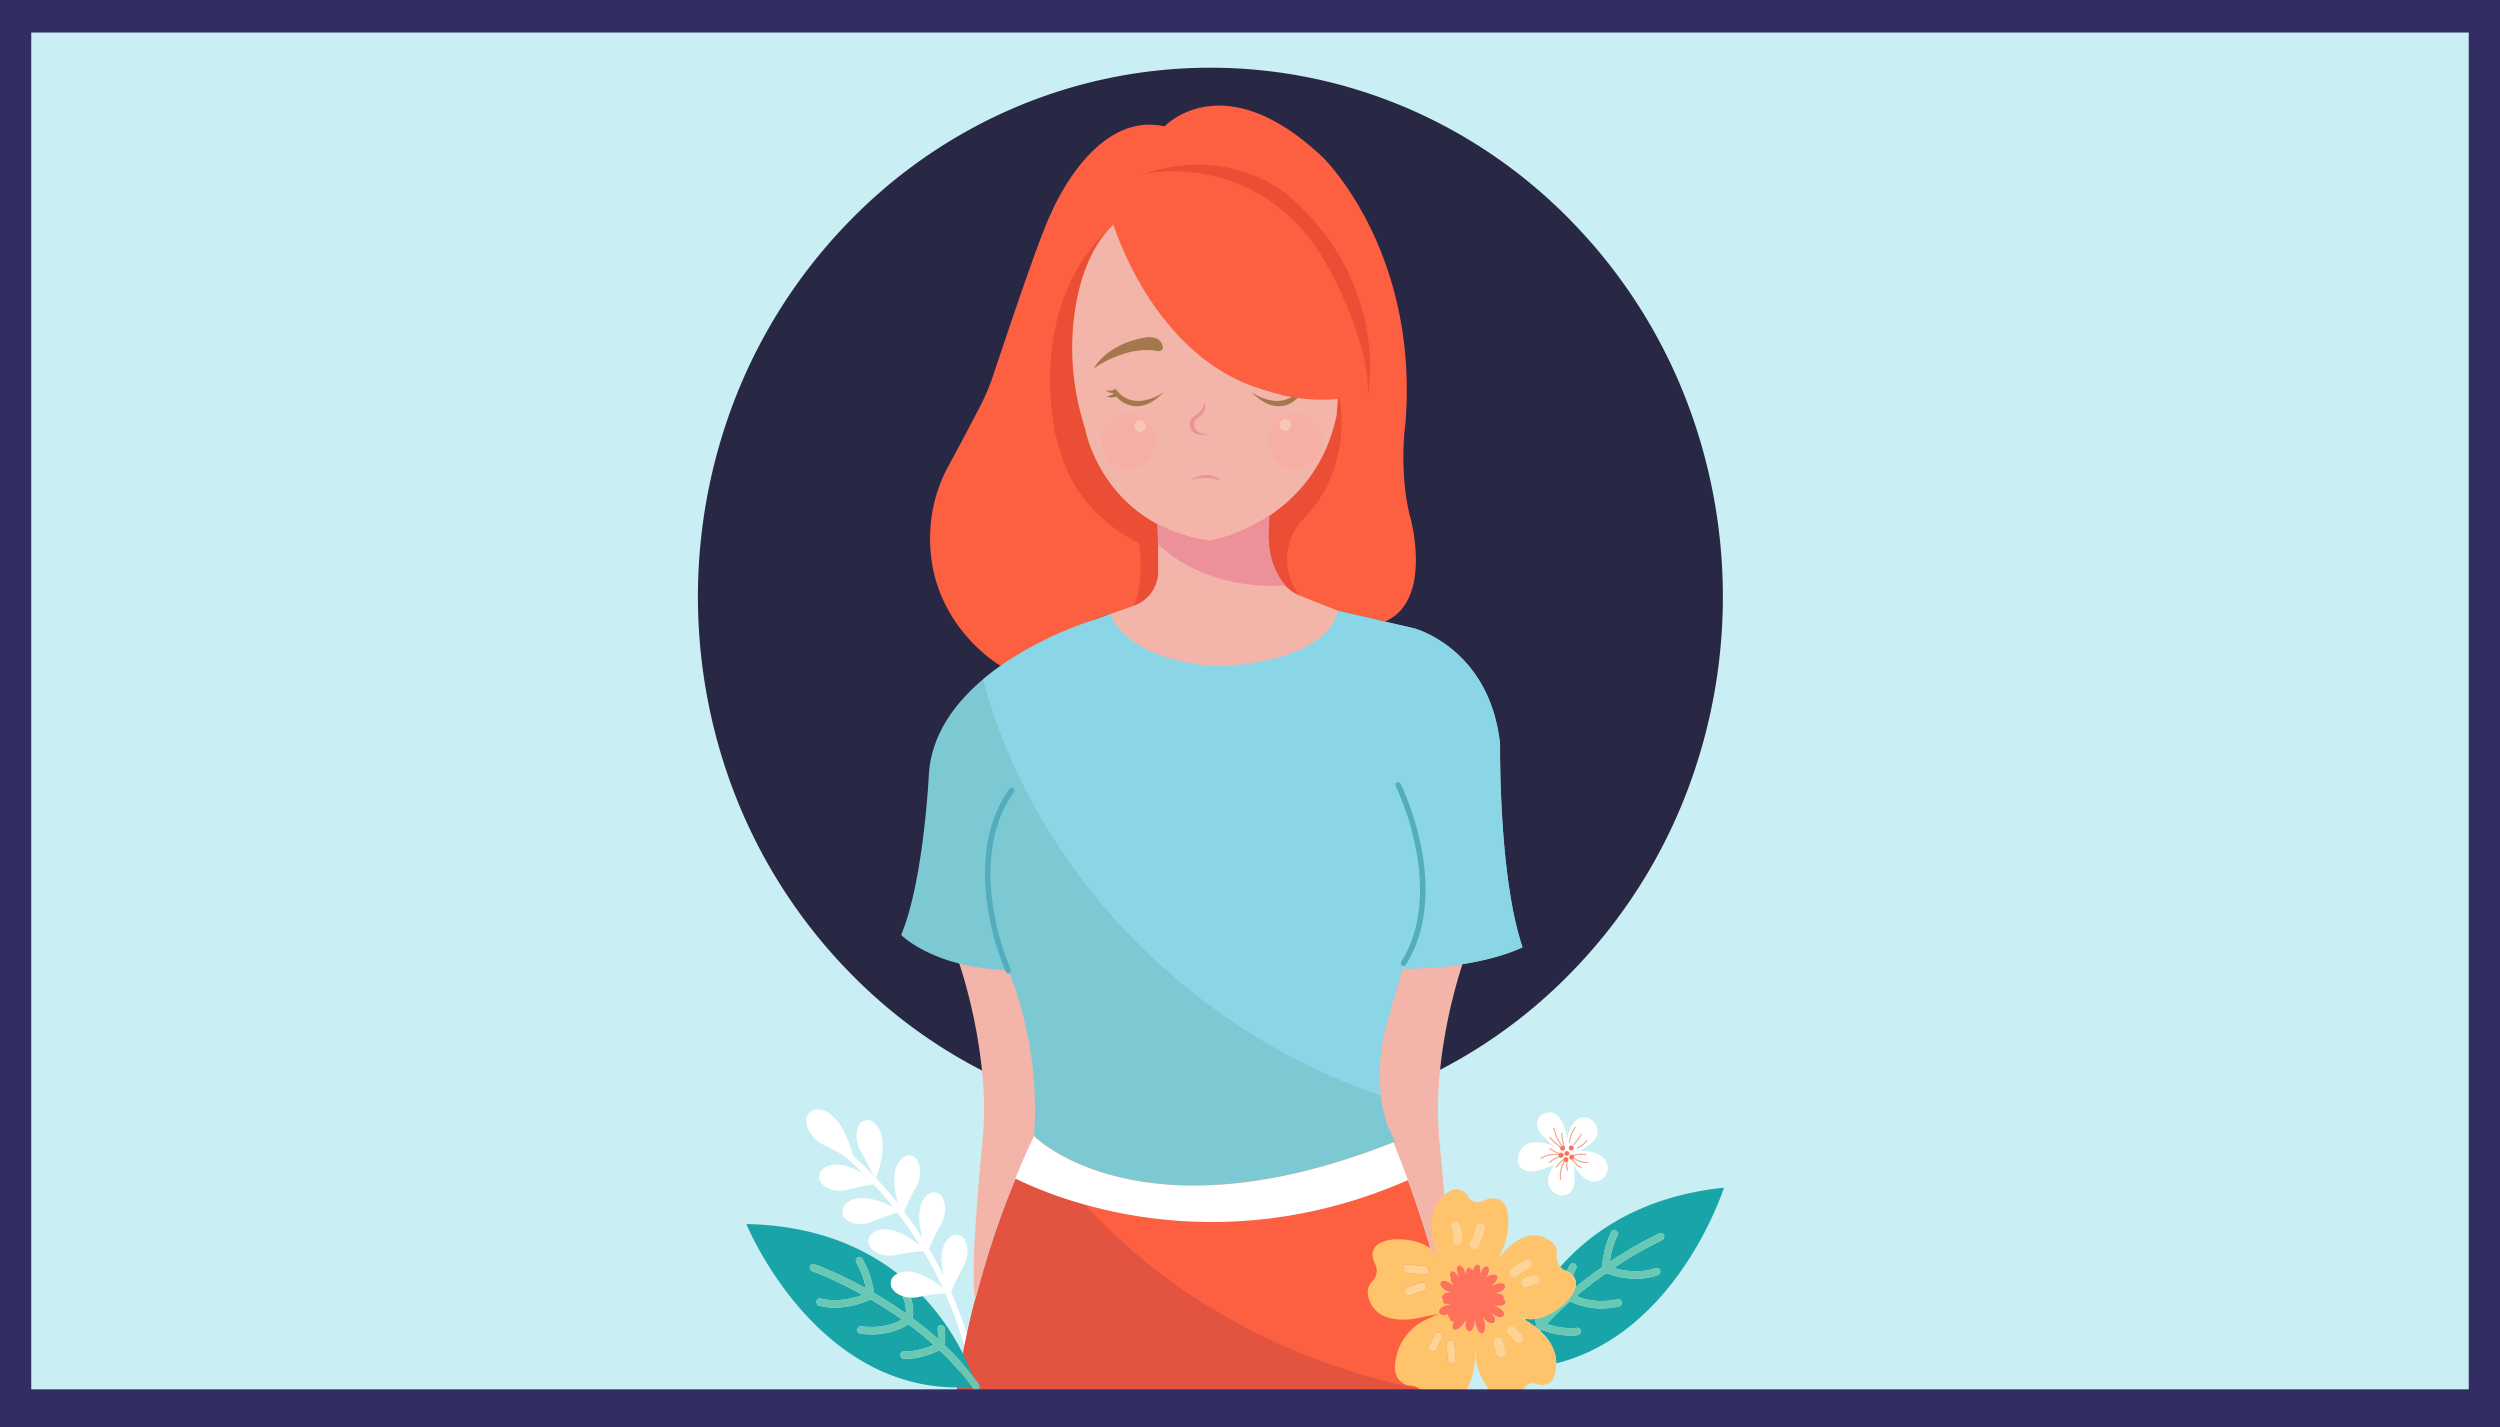 <svg xmlns="http://www.w3.org/2000/svg" xmlns:xlink="http://www.w3.org/1999/xlink" viewBox="0 0 1920 1096"><defs><style>.cls-1{mask:url(#mask);}.cls-2,.cls-4{mix-blend-mode:multiply;}.cls-2{fill:url(#linear-gradient);}.cls-3{mask:url(#mask-2);}.cls-4{fill:url(#linear-gradient-2);}.cls-5{fill:#c9eff4;}.cls-6{fill:#322d63;}.cls-7{fill:#282844;}.cls-8{fill:#fff;}.cls-9{fill:#fd6041;}.cls-10{fill:#e25340;}.cls-11{fill:#ea4e34;}.cls-12{fill:#f3b5aa;}.cls-13{fill:#7dc9d3;}.cls-14{fill:#8ad6e6;}.cls-15{fill:#54adbf;}.cls-16{fill:#ec919a;}.cls-17{fill:#a3784d;}.cls-18{fill:none;}.cls-19{fill:#19a4a7;}.cls-20{fill:#69c8b4;}.cls-21{fill:#fea289;}.cls-22{fill:#ff715a;}.cls-23{fill:#ffc36c;}.cls-24{fill:#ffd394;}.cls-25{opacity:0.43;}.cls-26{fill:#ff9378;opacity:0.35;}.cls-27{mask:url(#mask-3);}.cls-28{fill:url(#linear-gradient-3);}.cls-29{mask:url(#mask-4);}.cls-30{fill:url(#linear-gradient-4);}.cls-31{filter:url(#luminosity-noclip-4);}.cls-32{filter:url(#luminosity-noclip-3);}.cls-33{filter:url(#luminosity-noclip-2);}.cls-34{filter:url(#luminosity-noclip);}</style><filter id="luminosity-noclip" x="689.48" y="-8732" width="308.18" height="32766" filterUnits="userSpaceOnUse" color-interpolation-filters="sRGB"><feFlood flood-color="#fff" result="bg"/><feBlend in="SourceGraphic" in2="bg"/></filter><mask id="mask" x="689.48" y="-8732" width="308.18" height="32766" maskUnits="userSpaceOnUse"><g class="cls-34"/></mask><linearGradient id="linear-gradient" x1="1042.95" y1="382.46" x2="479.13" y2="395.91" gradientTransform="translate(-46.16 105.7) rotate(-7.25)" gradientUnits="userSpaceOnUse"><stop offset="0" stop-color="#fff"/><stop offset="0.13" stop-color="#fbfbfb"/><stop offset="0.26" stop-color="#efefef"/><stop offset="0.38" stop-color="#dcdcdc"/><stop offset="0.5" stop-color="silver"/><stop offset="0.63" stop-color="#9d9d9d"/><stop offset="0.75" stop-color="#717171"/><stop offset="0.87" stop-color="#3d3d3d"/><stop offset="0.99" stop-color="#030303"/><stop offset="1"/></linearGradient><filter id="luminosity-noclip-2" x="1003.78" y="-8732" width="111.33" height="32766" filterUnits="userSpaceOnUse" color-interpolation-filters="sRGB"><feFlood flood-color="#fff" result="bg"/><feBlend in="SourceGraphic" in2="bg"/></filter><mask id="mask-2" x="1003.78" y="-8732" width="111.33" height="32766" maskUnits="userSpaceOnUse"><g class="cls-33"/></mask><linearGradient id="linear-gradient-2" x1="1010.56" y1="485.02" x2="1236.91" y2="502.94" gradientTransform="matrix(1, 0, 0, 1, 0, 0)" xlink:href="#linear-gradient"/><filter id="luminosity-noclip-3" x="689.48" y="307.29" width="308.18" height="166.87" filterUnits="userSpaceOnUse" color-interpolation-filters="sRGB"><feFlood flood-color="#fff" result="bg"/><feBlend in="SourceGraphic" in2="bg"/></filter><mask id="mask-3" x="689.48" y="312.29" width="308.18" height="166.87" maskUnits="userSpaceOnUse"><g class="cls-32"><g transform="translate(0 5)"><g class="cls-1"><path class="cls-2" d="M689.48,390.82l134.85-7a7,7,0,0,0,6.49-5.79c1.6-8.68,7.19-26.44,26.83-44.4l24.66-25.19a3.81,3.81,0,0,1,6.35,1.41c1.75,4.92,2.71,12.93-3.6,22.15,0,0-11.14,14.78-9.94,27l52.2-11.64,29.95-6.22s15.84-4.76,23,2.16a4.06,4.06,0,0,1-1.31,6.65c-11.58,4.46-44.24,17.09-61.56,24.43l56.35-5.89s17-1.77,23.28,8.11a4,4,0,0,1-2.57,6.16l-43.7,7.86-30.3,2.67,32.09,3.4,20.88-.94s9.91-1.78,15.2,3.09a4,4,0,0,1-2.07,6.91L951,411.13l-30.85,3.22,24.39,4.26s14.6-.82,22.22,3.51a4,4,0,0,1-1,7.39L947,434a16.79,16.79,0,0,1-6.77.22l-28.63-4.88a19.33,19.33,0,0,0-7.54.2c-8.89,2-32.47,6.61-51.64,3.52a18.68,18.68,0,0,0-7.87.44l-147.54,40.7"/></g></g></g></mask><linearGradient id="linear-gradient-3" x1="1042.95" y1="382.46" x2="479.13" y2="395.91" gradientTransform="translate(-46.16 105.7) rotate(-7.25)" gradientUnits="userSpaceOnUse"><stop offset="0" stop-color="#282844"/><stop offset="0.99" stop-color="#282844"/><stop offset="1" stop-color="#282844"/></linearGradient><filter id="luminosity-noclip-4" x="1003.78" y="458.33" width="111.33" height="61.62" filterUnits="userSpaceOnUse" color-interpolation-filters="sRGB"><feFlood flood-color="#fff" result="bg"/><feBlend in="SourceGraphic" in2="bg"/></filter><mask id="mask-4" x="1003.78" y="463.33" width="111.33" height="61.62" maskUnits="userSpaceOnUse"><g class="cls-31"><g transform="translate(0 5)"><g class="cls-3"><path class="cls-4" d="M1114.32,491.36a9.26,9.26,0,0,0-6.32-6.68l-11.18-3.3-2.5-3.1a9,9,0,0,0-7.91-3.34l-6.39.66-2.73-3.07a8.91,8.91,0,0,0-8.41-2.89L1062.1,471l-2.55-2.63a8.93,8.93,0,0,0-7.34-2.7l-6.91.71-12.62-6.92a8.86,8.86,0,0,0-10,1l-17.27,14.34a4.58,4.58,0,0,0,.47,7.38c4.22,2.53,11.87,3.87,24.28-4.22l9-1.16-7.28,15a8.07,8.07,0,0,0,4.48,10.4s10.64,2.89,17.36-11.56c0,0-3.92,12.72,3.92,19.08,0,0,10.07,5.71,15.41-12.93-1.1,5.26-2.17,15.34,4.75,18.71,0,0,7.24,5.24,15.07-9.48a15.59,15.59,0,0,0-.25,11.14,4.29,4.29,0,0,0,7.22,1.36l13.8-15.16C1115.76,499.88,1115.24,495,1114.32,491.36Z"/></g></g></g></mask><linearGradient id="linear-gradient-4" x1="1010.56" y1="485.02" x2="1236.91" y2="502.94" gradientTransform="matrix(1, 0, 0, 1, 0, 0)" xlink:href="#linear-gradient-3"/></defs><title>სექსუალური ძალადობა</title><g id="Layer_1" data-name="Layer 1"><rect class="cls-5" x="10" y="15" width="1900" height="1071"/><path class="cls-6" d="M1900,20V1071H20V20H1900m20-20H0V1091H1920V0Z" transform="translate(0 5)"/></g><g id="Layer_2" data-name="Layer 2"><path class="cls-7" d="M929.59,859.62A380.57,380.57,0,0,1,776.4,827.71a391.89,391.89,0,0,1-125.12-87.1,405.94,405.94,0,0,1-84.37-129.16,420,420,0,0,1,0-316.28A405.94,405.94,0,0,1,651.28,166,391.73,391.73,0,0,1,776.4,78.91a383.64,383.64,0,0,1,306.37,0A391.78,391.78,0,0,1,1207.9,166a405.81,405.81,0,0,1,84.36,129.16,420,420,0,0,1,0,316.28,405.77,405.77,0,0,1-84.37,129.16,391.78,391.78,0,0,1-125.12,87.1A380.56,380.56,0,0,1,929.59,859.62Z" transform="translate(0 5)"/><path class="cls-8" d="M689.36,973.05a18.89,18.89,0,0,0-1.88,1.08,8,8,0,0,0-2.54,10.07,13.67,13.67,0,0,0,6.28,5.43c.6.29,1.22.54,1.84.77a21.42,21.42,0,0,0,6.52,1.26,23.05,23.05,0,0,0,5.1-.4l4-.74a136.54,136.54,0,0,1,17.26-2.24,308.5,308.5,0,0,1,12.48,33.13c2.11,6.77,4.05,13.75,5.6,20.07a2.23,2.23,0,0,0,3.74,1.11l0,0a2.38,2.38,0,0,0,.64-2.26c-1-3.91-2.18-8.39-3.32-12.43-.72-2.53-1.48-5.11-2.3-7.72a310.88,310.88,0,0,0-12.33-32.94c1.85-5.32,6.69-14.58,9.65-20.06.11-.2.21-.4.31-.61a23.47,23.47,0,0,0,2.37-13.66,15.57,15.57,0,0,0-1.77-5.61,11.5,11.5,0,0,0-1-1.43,7.2,7.2,0,0,0-10.07-1c-8.41,6.62-7.57,19.82-5.15,30.28q-5-10.27-11.3-21c2-5.34,6.5-14,9.37-19.36a23.64,23.64,0,0,0,2.77-14.28,14,14,0,0,0-2.76-7.17,7.19,7.19,0,0,0-10.07-1c-9.35,7.35-7.26,22.86-4.29,33.67-4.29-6.8-9-13.66-14.14-20.51,2-5.36,6.46-13.9,9.29-19.14a23.58,23.58,0,0,0,2.77-14.28,14,14,0,0,0-2.76-7.17,7.2,7.2,0,0,0-10.07-1c-10,7.86-6.93,25-3.68,35.81q-7.85-10-17-19.8c2.64-7.33,10.78-33.3-2.26-43.16a7.37,7.37,0,0,0-10,1,14.1,14.1,0,0,0-2.76,8,23.5,23.5,0,0,0,3.23,13.64,198.13,198.13,0,0,1,9.73,18.4q-7.44-7.79-15.77-15.38c-3-11.2-11.1-34.72-27.3-35.31a8.55,8.55,0,0,0-8.59,7.56,16,16,0,0,0,2.14,8.78,25.12,25.12,0,0,0,11.25,10.81c4.23,2.08,10.36,5.17,15.41,8.08q8,7,15.16,14.21c-9.15-5.51-21.94-10.71-30.82-4.05a7.94,7.94,0,0,0-2,10.43,13.75,13.75,0,0,0,6.58,5,21.49,21.49,0,0,0,13.35.85c5.72-1.42,15.15-3.61,20.69-4.12q8,8.64,14.92,17.41c-9.57-4.9-27-11.66-36.49-2.27-2.79,2.74-3.31,7.54-.77,10.53a13.4,13.4,0,0,0,7.16,4.09,21.61,21.61,0,0,0,13.49-1c5.5-2.22,14.58-5.73,20-7,6.39,8.35,12.11,16.72,17.21,25-8.41-6.7-24.81-17.39-36.13-9.64a7.94,7.94,0,0,0-2.51,10.06,13.66,13.66,0,0,0,6.28,5.42,21.64,21.64,0,0,0,13.43,1.63c6.07-1.16,16.24-2.94,21.64-3a309.58,309.58,0,0,1,15,28.45C716.32,977.91,700.8,967.45,689.36,973.05Z" transform="translate(0 5)"/><path class="cls-9" d="M1124.64,1067c-13.66-97.19-54.76-195.31-54.76-195.31l-275.72-4.1S749,957.06,734.26,1067Z" transform="translate(0 5)"/><path class="cls-10" d="M1028.64,1045.23c-104.91-35.31-188-101.52-234.52-177.62-1.37,2.74-45.38,91.18-59.86,199.34h388.58A488.21,488.21,0,0,1,1028.64,1045.23Z" transform="translate(0 5)"/><path class="cls-9" d="M767.64,505.81s-62.74-36.49-52.12-114.39a117.09,117.09,0,0,1,13.6-39.89c5.69-10.46,14.23-26.36,23.65-44.6a164.21,164.21,0,0,0,10-23.64c10-30,36-107.75,44.15-123.77,0,0,32.22-79.84,87.47-67.48,0,0,45.11-48.48,121.53,23.76,0,0,73.65,71.28,63.52,203.39,0,0-5.52,38,3.69,73.19,0,0,17.79,63.53-19.32,79.95L1022.22,463,853,466.45s-47.24,14.8-83.78,39.95Z" transform="translate(0 5)"/><path class="cls-11" d="M1028.86,300.48s11,53.47-27.39,92.54a44.92,44.92,0,0,0-10.75,45.56,39.46,39.46,0,0,0,18,22.21c29.64,17.13-37.93-1.22-37.93-1.22L940,393.48l13-26.92Z" transform="translate(0 5)"/><path class="cls-11" d="M855.79,167.49s-64,45.1-46.2,156.09a22.79,22.79,0,0,0,.5,3.41c4.6,14.28,9.86,57,64.66,85.26,0,0,6.33,40.79-9.48,55.48s64.81,11.42,64.81,11.42l17.38-66.9L862.11,289.87Z" transform="translate(0 5)"/><path class="cls-12" d="M1111,993.44c4.15-17.13-2.24-88.64-5.23-119a281.51,281.51,0,0,1-.28-53.13,405.27,405.27,0,0,1,17.44-85.13l16.39-45.25-100.57,11.35L1023,828.8l46.75,43.4s11,23.92,24,65.29l16.5,57.58Z" transform="translate(0 5)"/><path class="cls-12" d="M737.15,736.17a405.27,405.27,0,0,1,17.44,85.13,281.51,281.51,0,0,1-.28,53.13c-3,30.37-9.38,101.88-5.23,119,0,0,17.8-73.8,47.65-127.33,0,0,7.86-97.33,12.57-103.82s-62.85-90.84-62.85-90.84l-26.71,24.34Z" transform="translate(0 5)"/><path class="cls-13" d="M1077.1,738.91c59.07,0,90.23-15.42,92.11-16.38a.13.13,0,0,0,.06-.15c-18.53-54.76-17.2-155.9-17.2-155.9-8-73.9-66.28-89-66.28-89l-59.64-13.71-109,13.38L853.2,466.35l-12.37,4.56s-123.56,36.73-127.54,120.2c0,0-4,80.74-21.17,121.82a.14.14,0,0,0,0,.14c1.21,1.2,21.28,20.63,66.22,25.94l15.91,1.37S799.46,795,794.16,867.54c0,0,81.3,82.56,277.49,4.1,0,0-21.14-30.67-7.78-86.64l11-38.93Z" transform="translate(0 5)"/><path class="cls-14" d="M1152.07,566.48c-8-73.9-66.28-89-66.28-89l-59.64-13.71-109,13.38L853.2,466.35l-12.37,4.56S792.22,485.36,755,516.74c26.55,99.92,92.75,195.83,191.26,262.55a479.77,479.77,0,0,0,114.13,57.11c-1.67-13.5-1.45-30.72,3.49-51.4l11-38.93,2.23-7.16c59.07,0,90.23-15.42,92.11-16.38a.13.13,0,0,0,.06-.15C1150.74,667.62,1152.07,566.48,1152.07,566.48Z" transform="translate(0 5)"/><path class="cls-12" d="M974.3,409.07s-.59,32.85,23.57,43.19l29.66,11.86c-10.61,42-93.35,42.61-93.35,42.61-72.47-5.48-81.3-40.15-81.3-40.15l18.06-6.49a28,28,0,0,0,13.75-10.51,28.47,28.47,0,0,0,4.75-13.14v-29.2l30.06,6.09,18.85,2.43Z" transform="translate(0 5)"/><path class="cls-15" d="M778.17,600.3a2.08,2.08,0,0,0-2.95.47c-9.28,13.1-15.19,28.66-17.58,46.27a158.9,158.9,0,0,0,1,45.56,207.56,207.56,0,0,0,13.76,48.69,2.1,2.1,0,0,0,1.91,1.26,2,2,0,0,0,.89-.2,2.19,2.19,0,0,0,1-2.89,206.69,206.69,0,0,1-13.41-47.55c-3.87-24.74-4.26-60.19,15.85-88.56A2.23,2.23,0,0,0,778.17,600.3Z" transform="translate(0 5)"/><path class="cls-15" d="M1091.26,644.6A217.19,217.19,0,0,0,1075.74,597a2.08,2.08,0,0,0-2.84-1,2.2,2.2,0,0,0-.92,2.92,211.77,211.77,0,0,1,15.15,46.55c4.9,24.32,7,59.34-10.9,88a2.22,2.22,0,0,0,.64,3,2.07,2.07,0,0,0,2.91-.66c8.25-13.25,13.16-28.83,14.6-46.31A161.93,161.93,0,0,0,1091.26,644.6Z" transform="translate(0 5)"/><path class="cls-16" d="M974.3,409.07s.2-8.19.61-18c-23.71,15.78-46.1,19.43-46.1,19.43a123.74,123.74,0,0,1-40.15-13.05l.78,15.29S921,448.27,987,444.62A59.59,59.59,0,0,1,974.3,409.07Z" transform="translate(0 5)"/><path class="cls-12" d="M1027.46,301.46l-1,12.81c-17.78,83.21-97.64,96.21-97.64,96.21-81.41-12.44-95.12-84.73-95.12-84.73-.93-3.33-1.77-6.29-2.52-8.94a196.8,196.8,0,0,1-5.27-85.55c3.74-22.95,12-47.23,29.23-63.91,0,0,38.45,129.55,149.8,132.28Z" transform="translate(0 5)"/><path class="cls-8" d="M794.16,867.54h0s-6,12-14.44,32.55c28.06,14,151.47,66.94,301.56,1.25-5.82-16-10.1-26.56-11.15-29.09C875,949.67,794.16,867.54,794.16,867.54Z" transform="translate(0 5)"/><path class="cls-11" d="M877.07,128.85s86.7-20.81,139.13,64.53c0,0,36.29,60.37,34.28,106.16,0,0,18.15-85.34-60.49-154C990,145.51,946.3,105.26,877.07,128.85Z" transform="translate(0 5)"/><path class="cls-17" d="M893.77,296.22s-23.32,16.77-37.13-2.73a6.89,6.89,0,0,1-7.15,1s1.27,2.69,6.32,2.33c0,0-3.25,2.59-6,2.49,0,0,2.56,1.94,7.68.36C857.48,299.67,872.17,318.26,893.77,296.22Z" transform="translate(0 5)"/><path class="cls-17" d="M887.84,264.51s-19.18-5.34-47.81,13.24c0,0,9.67-18.08,37.94-23.26,0,0,9.92-2.53,13.89,3.5C891.86,258,896.4,265.78,887.84,264.51Z" transform="translate(0 5)"/><path class="cls-16" d="M925.11,304.14s-.29,6.05-8.5,10.88a3.72,3.72,0,0,0-1.05.89c-1,1.2-2.67,4.21-.74,9a4.27,4.27,0,0,0,.78,1.27c1.31,1.44,5.11,4.19,14.09,2.12,0,0-8.21,1.6-11.7-4.21a6.13,6.13,0,0,1,.41-7,8.3,8.3,0,0,1,2.85-2.12S927.53,311,925.11,304.14Z" transform="translate(0 5)"/><path class="cls-17" d="M961.24,296.22s23.33,16.77,37.14-2.73a6.87,6.87,0,0,0,7.14,1s-1.26,2.69-6.32,2.33c0,0,3.26,2.59,6,2.49,0,0-2.55,1.94-7.68.36C997.53,299.67,982.84,318.26,961.24,296.22Z" transform="translate(0 5)"/><path class="cls-17" d="M967.18,264.51s19.18-5.34,47.8,13.24c0,0-9.66-18.08-37.93-23.26,0,0-9.93-2.53-13.89,3.5C963.16,258,958.62,265.78,967.18,264.51Z" transform="translate(0 5)"/><path class="cls-9" d="M855.13,167.35s52.38,144.42,172.33,134.11l5.56-34.83L924,182Z" transform="translate(0 5)"/><path class="cls-18" d="M1166.71,1006.43c.94.43,2.56,1.23,4.56,2.37l.45-.92A22.54,22.54,0,0,1,1166.71,1006.43Z" transform="translate(0 5)"/><path class="cls-19" d="M1198.3,968a10.94,10.94,0,0,0,2.92,2.36l.17.09a15.1,15.1,0,0,1,2.06.84,27.7,27.7,0,0,1,2.23-4.69,2.71,2.71,0,0,1,3.79-.92,2.9,2.9,0,0,1,.89,3.91,21.46,21.46,0,0,0-2.26,5.24,9.48,9.48,0,0,1,1.83,8.89c7-5.77,13.92-11,20.49-15.55.27-4,1.52-16.14,6.89-26.91a2.72,2.72,0,0,1,3.71-1.22,2.88,2.88,0,0,1,1.18,3.82,66.83,66.83,0,0,0-5.82,20.24,301.14,301.14,0,0,1,37.93-21.85,2.71,2.71,0,0,1,3.62,1.47,2.87,2.87,0,0,1-1.42,3.73,294.82,294.82,0,0,0-37.08,21.35c18.64,5.49,31.68.28,31.9.19a2.72,2.72,0,0,1,3.58,1.55,2.87,2.87,0,0,1-1.5,3.7c-.63.27-13.93,5.73-33.36.62-2.09-.55-4.26-1.25-6.48-2.06-7.31,5.1-15.08,11-22.9,17.56,15.31,6.76,31.28,2.52,31.45,2.47a2.74,2.74,0,0,1,3.37,2,2.86,2.86,0,0,1-1.94,3.48,58.08,58.08,0,0,1-27.75-.17,47.44,47.44,0,0,1-9.79-3.77c-6.09,5.36-12.15,11.16-18,17.39,13.73,4.62,22.75,3,22.85,3a2.75,2.75,0,0,1,3.2,2.26,2.83,2.83,0,0,1-2.19,3.31c-.4.08-8.3,1.54-20.69-1.71-2.29-.6-4.74-1.38-7.32-2.34l-.87,1c6.42,6,12.18,14.25,12.15,24.83,93.52-23.5,128.88-135,128.88-135C1262.3,913.58,1223,939.94,1198.3,968Z" transform="translate(0 5)"/><path class="cls-19" d="M1185.6,1006.21l-1.33.47c0,.28.07.55.1.81Z" transform="translate(0 5)"/><path class="cls-19" d="M1178.88,1007.94a23.89,23.89,0,0,1-7.16-.06l-.45.92a68.61,68.61,0,0,1,7.43,4.91l1.14-1.3A27.13,27.13,0,0,1,1178.88,1007.94Z" transform="translate(0 5)"/><path class="cls-20" d="M1185.6,1006.21l-1.23,1.28c0-.26-.07-.53-.1-.81a30.4,30.4,0,0,1-5.39,1.26,27.13,27.13,0,0,0,1,4.47l-1.14,1.3c1.42,1.08,2.86,2.27,4.27,3.58l.87-1c2.58,1,5,1.74,7.32,2.34,12.39,3.25,20.29,1.79,20.69,1.71A2.83,2.83,0,0,0,1214,1017a2.75,2.75,0,0,0-3.2-2.26c-.1,0-9.12,1.62-22.85-3,5.87-6.23,11.93-12,18-17.39a47.44,47.44,0,0,0,9.79,3.77,58.08,58.08,0,0,0,27.75.17,2.86,2.86,0,0,0,1.94-3.48,2.74,2.74,0,0,0-3.37-2c-.17,0-16.14,4.29-31.45-2.47,7.82-6.59,15.59-12.46,22.9-17.56,2.22.81,4.39,1.51,6.48,2.06,19.43,5.11,32.73-.35,33.36-.62a2.87,2.87,0,0,0,1.5-3.7,2.72,2.72,0,0,0-3.58-1.55c-.22.09-13.26,5.3-31.9-.19a294.82,294.82,0,0,1,37.08-21.35,2.87,2.87,0,0,0,1.42-3.73,2.71,2.71,0,0,0-3.62-1.47,301.14,301.14,0,0,0-37.93,21.85,66.83,66.83,0,0,1,5.82-20.24,2.88,2.88,0,0,0-1.18-3.82,2.72,2.72,0,0,0-3.71,1.22c-5.37,10.77-6.62,22.92-6.89,26.91-6.57,4.59-13.49,9.78-20.49,15.55-.74,2.87-2.61,6.29-6.22,10.35C1203.71,994.08,1196,1002.33,1185.6,1006.21Z" transform="translate(0 5)"/><path class="cls-20" d="M1208.1,974.84a21.46,21.46,0,0,1,2.26-5.24,2.9,2.9,0,0,0-.89-3.91,2.71,2.71,0,0,0-3.79.92,27.7,27.7,0,0,0-2.23,4.69A14.4,14.4,0,0,1,1208.1,974.84Z" transform="translate(0 5)"/><path class="cls-8" d="M1165.87,884.75a8.86,8.86,0,0,0,1.27,5.9c6.48,9.81,26.86-1.62,26.86-1.62a28.37,28.37,0,0,0-4.78,9.77c-1.87,7.74,4.44,15.29,12.09,14.16,4.14-.62,8.06-3.85,8-13.92l-.63-9.19s5,10.06,13,12.3a10.48,10.48,0,0,0,13-9c.5-4.44-1.91-14.13-21.41-14.38,5.48-2.82,9.06-5.64,11.28-8.34,8.25-10-6-23.49-15-14.15-5,5.26-5.88,13.08-5.88,13.08-5.66-29.74-20.44-17.59-20.44-17.59-8.07,8.65,3.64,17.5,3.64,17.5a35.89,35.89,0,0,0,7.55,6.37C1170.69,865.91,1166.56,878.83,1165.87,884.75Zm38.45,9.13a.41.41,0,0,1-.23.53.4.4,0,0,1-.52-.24,15.34,15.34,0,0,1-.61-6.71,2,2,0,0,1-1.3-.23c-4.1,7.54-2.68,13.39-2.66,13.46a.43.43,0,0,1-.29.51.41.41,0,0,1-.49-.3c-.07-.27-1.56-6.35,2.84-14.27a1.62,1.62,0,0,1-.24-.66,26.35,26.35,0,0,0-5.23,5.71.4.4,0,0,1-.56.11.43.43,0,0,1-.11-.58,25.48,25.48,0,0,1,6-6.29,1.91,1.91,0,0,1,3.69.54,1.81,1.81,0,0,1-.75,1.67A14.8,14.8,0,0,0,1204.32,893.88Zm13.7-12.44a.44.44,0,0,1,.29.51.39.39,0,0,1-.48.3,17.21,17.21,0,0,0-9.06.51,2.09,2.09,0,0,1,.22.8,2.24,2.24,0,0,1-.08.71c2,1.17,6.31,3.33,10.6,3.16a.39.39,0,0,1,.33.15.42.42,0,0,1,.09.25.41.41,0,0,1-.39.43c-4.54.18-9-2-11-3.26a1.86,1.86,0,0,1-.67.44c3.46,4.61,6.5,5.74,6.54,5.75a.38.38,0,0,1,.18.13.46.46,0,0,1,.07.4.41.41,0,0,1-.51.26c-.15-.06-3.46-1.26-7.19-6.4a1.78,1.78,0,0,1-1.73-1.74,1.91,1.91,0,0,1,2.93-1.75A18.08,18.08,0,0,1,1218,881.44Zm.44-10.89a.4.4,0,0,1,.57-.08l.07.07a.43.43,0,0,1,0,.51,18.74,18.74,0,0,1-7.38,6,.4.4,0,0,1-.52-.24.43.43,0,0,1,.22-.54A18,18,0,0,0,1218.46,870.55Zm-3.9-4.89a.36.36,0,0,1,.11.1.41.41,0,0,1,0,.47,46,46,0,0,1-5.77,8.08.4.4,0,0,1-.57,0,.43.43,0,0,1,0-.59,45.18,45.18,0,0,0,5.65-7.92A.4.4,0,0,1,1214.56,865.66Zm-5.16-4.95a.4.4,0,0,1,.57-.07l.06.07a.42.42,0,0,1,0,.51,21.86,21.86,0,0,0-4.37,11.06.4.4,0,0,1-.41.4.41.41,0,0,1-.39-.43A22.23,22.23,0,0,1,1209.4,860.71Zm-.74,15.79a1.9,1.9,0,0,1-3.79.28A1.9,1.9,0,0,1,1208.66,876.5Zm-3.42,4.19a1.9,1.9,0,0,1-3.78.28A1.9,1.9,0,0,1,1205.24,880.69Zm-15.34-11.77a.43.43,0,0,1,0-.59.39.39,0,0,1,.57,0,87.68,87.68,0,0,0,8.08,7.41,1.8,1.8,0,0,1,.58-.48A35,35,0,0,1,1193,861.7a.42.42,0,0,1,.32-.49.4.4,0,0,1,.39.15.49.49,0,0,1,.08.18A34.52,34.52,0,0,0,1200,875a1.94,1.94,0,0,1,.76.09,36.8,36.8,0,0,1-1.67-9.68.41.41,0,0,1,.39-.43.39.39,0,0,1,.32.16.38.38,0,0,1,.09.25,37.38,37.38,0,0,0,1.88,10.2.42.42,0,0,1,0,.31,1.93,1.93,0,0,1,.24.84,1.9,1.9,0,0,1-3.78.28,1.85,1.85,0,0,1,0-.53A89.89,89.89,0,0,1,1189.9,868.92Zm-6.53,15.22c6.26-3.53,11.4-3.1,13.72-2.62a1.22,1.22,0,0,1,.18-.36,19.59,19.59,0,0,1-7.19-3.84.41.41,0,0,1-.07-.58.4.4,0,0,1,.57-.07,18.63,18.63,0,0,0,7.47,3.83,1.87,1.87,0,0,1,2.72,1.57,1.91,1.91,0,0,1-3,1.73,18.91,18.91,0,0,0-7.3,4.14.39.39,0,0,1-.57-.05.42.42,0,0,1,0-.58,20.06,20.06,0,0,1,7.21-4.2,1.88,1.88,0,0,1-.2-.75c-2.16-.44-7.19-.89-13.23,2.51a.39.39,0,0,1-.55-.17A.43.43,0,0,1,1183.37,884.14Z" transform="translate(0 5)"/><path class="cls-21" d="M1201.06,886.63c-4.4,7.92-2.91,14-2.84,14.27a.41.41,0,0,0,.49.3.43.43,0,0,0,.29-.51c0-.07-1.44-5.92,2.66-13.46A1.64,1.64,0,0,1,1201.06,886.63Z" transform="translate(0 5)"/><path class="cls-21" d="M1203,887.46a15.34,15.34,0,0,0,.61,6.71.4.4,0,0,0,.52.24.41.41,0,0,0,.23-.53,14.8,14.8,0,0,1-.5-6.75A1.89,1.89,0,0,1,1203,887.46Z" transform="translate(0 5)"/><path class="cls-21" d="M1200.88,884.92a25.48,25.48,0,0,0-6,6.29.43.43,0,0,0,.11.58.4.4,0,0,0,.56-.11,26.35,26.35,0,0,1,5.23-5.71c0-.07,0-.15,0-.23A2.13,2.13,0,0,1,1200.88,884.92Z" transform="translate(0 5)"/><path class="cls-21" d="M1197.19,883.11a20.06,20.06,0,0,0-7.21,4.2.42.42,0,0,0,0,.58.39.39,0,0,0,.57.05,18.91,18.91,0,0,1,7.3-4.14A1.6,1.6,0,0,1,1197.19,883.11Z" transform="translate(0 5)"/><path class="cls-21" d="M1183.76,884.87c6-3.4,11.07-3,13.23-2.51h0a1.85,1.85,0,0,1,.1-.83c-2.32-.48-7.46-.91-13.72,2.62a.43.43,0,0,0-.16.56A.39.39,0,0,0,1183.76,884.87Z" transform="translate(0 5)"/><path class="cls-21" d="M1198.05,880.5a18.63,18.63,0,0,1-7.47-3.83.4.4,0,0,0-.57.07.41.41,0,0,0,.07.58,19.59,19.59,0,0,0,7.19,3.84A1.73,1.73,0,0,1,1198.05,880.5Z" transform="translate(0 5)"/><path class="cls-21" d="M1198.56,875.75a87.68,87.68,0,0,1-8.08-7.41.39.39,0,0,0-.57,0,.43.43,0,0,0,0,.59,89.89,89.89,0,0,0,8.32,7.61A1.84,1.84,0,0,1,1198.56,875.75Z" transform="translate(0 5)"/><path class="cls-21" d="M1200,875a34.52,34.52,0,0,1-6.23-13.5.49.49,0,0,0-.08-.18.4.4,0,0,0-.39-.15.42.42,0,0,0-.32.49,35,35,0,0,0,6.19,13.57A2,2,0,0,1,1200,875Z" transform="translate(0 5)"/><path class="cls-21" d="M1201.73,875.94a.42.42,0,0,0,0-.31,37.38,37.38,0,0,1-1.88-10.2.38.38,0,0,0-.09-.25.39.39,0,0,0-.32-.16.41.41,0,0,0-.39.43,36.8,36.8,0,0,0,1.67,9.68A1.73,1.73,0,0,1,1201.73,875.94Z" transform="translate(0 5)"/><path class="cls-21" d="M1206.93,885.58c3.73,5.14,7,6.34,7.19,6.4a.41.41,0,0,0,.51-.26.46.46,0,0,0-.07-.4.38.38,0,0,0-.18-.13s-3.08-1.14-6.54-5.75A2.15,2.15,0,0,1,1206.93,885.58Z" transform="translate(0 5)"/><path class="cls-21" d="M1219.54,888.26a.41.41,0,0,0,.39-.43.42.42,0,0,0-.09-.25.39.39,0,0,0-.33-.15c-4.29.17-8.61-2-10.6-3.16a1.72,1.72,0,0,1-.4.73C1210.57,886.22,1215,888.44,1219.54,888.26Z" transform="translate(0 5)"/><path class="cls-21" d="M1208.77,882.76a17.21,17.21,0,0,1,9.06-.51.39.39,0,0,0,.48-.3.44.44,0,0,0-.29-.51,18.08,18.08,0,0,0-9.89.65A1.66,1.66,0,0,1,1208.77,882.76Z" transform="translate(0 5)"/><path class="cls-21" d="M1211.21,876.76a.4.4,0,0,0,.52.24,18.74,18.74,0,0,0,7.38-6,.43.43,0,0,0,0-.51l-.07-.07a.4.4,0,0,0-.57.08,18,18,0,0,1-7,5.67A.43.43,0,0,0,1211.21,876.76Z" transform="translate(0 5)"/><path class="cls-21" d="M1205.26,872.68a.4.4,0,0,0,.41-.4,21.86,21.86,0,0,1,4.37-11.06.42.42,0,0,0,0-.51l-.06-.07a.4.4,0,0,0-.57.07,22.23,22.23,0,0,0-4.53,11.54A.41.41,0,0,0,1205.26,872.68Z" transform="translate(0 5)"/><path class="cls-21" d="M1208.37,874.32a.4.4,0,0,0,.57,0,46,46,0,0,0,5.77-8.08.41.41,0,0,0,0-.47.36.36,0,0,0-.11-.1.4.4,0,0,0-.55.15,45.18,45.18,0,0,1-5.65,7.92A.43.43,0,0,0,1208.37,874.32Z" transform="translate(0 5)"/><path class="cls-22" d="M1197,882.36a1.88,1.88,0,0,0,.2.75,1.6,1.6,0,0,0,.62.69,1.91,1.91,0,0,0,3-1.73,1.87,1.87,0,0,0-2.72-1.57,1.73,1.73,0,0,0-.78.66,1.22,1.22,0,0,0-.18.36,1.85,1.85,0,0,0-.1.83Z" transform="translate(0 5)"/><path class="cls-22" d="M1198.19,877.06a1.9,1.9,0,0,0,3.78-.28,1.93,1.93,0,0,0-.24-.84,1.73,1.73,0,0,0-1-.81,1.94,1.94,0,0,0-.76-.09,2,2,0,0,0-.83.23,1.8,1.8,0,0,0-.58.48,2,2,0,0,0-.37,1.31Z" transform="translate(0 5)"/><path class="cls-22" d="M1204.57,885.46a1.91,1.91,0,0,0-3.69-.54,2.13,2.13,0,0,0-.1.82c0,.08,0,.16,0,.23a1.62,1.62,0,0,0,.24.66,1.64,1.64,0,0,0,.6.6,2,2,0,0,0,1.3.23,1.89,1.89,0,0,0,.86-.33A1.81,1.81,0,0,0,1204.57,885.46Z" transform="translate(0 5)"/><path class="cls-22" d="M1208.66,876.5a1.9,1.9,0,0,0-3.79.28A1.9,1.9,0,0,0,1208.66,876.5Z" transform="translate(0 5)"/><path class="cls-22" d="M1208.13,882.09a1.91,1.91,0,0,0-2.93,1.75,1.78,1.78,0,0,0,1.73,1.74,2.15,2.15,0,0,0,.91-.14,1.86,1.86,0,0,0,.67-.44,1.72,1.72,0,0,0,.4-.73,2.24,2.24,0,0,0,.08-.71,2.09,2.09,0,0,0-.22-.8A1.66,1.66,0,0,0,1208.13,882.09Z" transform="translate(0 5)"/><path class="cls-22" d="M1201.46,881a1.9,1.9,0,0,0,3.78-.28A1.9,1.9,0,0,0,1201.46,881Z" transform="translate(0 5)"/><path class="cls-19" d="M721.57,1032a75.86,75.86,0,0,1-7.12,3c-12.08,4.29-20.07,3.5-20.48,3.46a2.81,2.81,0,0,1-2.44-3.12,2.77,2.77,0,0,1,3-2.53c.1,0,9.21.85,22.54-4.91-6.35-5.72-12.85-11-19.35-15.81a48.05,48.05,0,0,1-9.46,4.59,58,58,0,0,1-27.63,2.5,2.82,2.82,0,0,1-2.21-3.3,2.75,2.75,0,0,1,3.19-2.28c.18,0,16.43,2.92,31.16-5.11-8.32-5.91-16.53-11.1-24.22-15.57-2.15,1-4.26,1.88-6.3,2.6-19,6.73-32.65,2.41-33.29,2.2a2.86,2.86,0,0,1-1.79-3.56,2.73,2.73,0,0,1,3.44-1.85c.23.07,13.64,4.16,31.78-2.88-21.88-12.11-38.28-18-38.64-18.15a2.86,2.86,0,0,1-1.72-3.6,2.73,2.73,0,0,1,3.49-1.77,297.26,297.26,0,0,1,39.54,18.58,66.8,66.8,0,0,0-7.4-19.69,2.88,2.88,0,0,1,.87-3.9,2.71,2.71,0,0,1,3.79.9c6.21,10.27,8.42,22.29,9,26.24,7.75,4.51,16,9.74,24.39,15.69a26.89,26.89,0,0,0-2.67-13.3c-.62-.23-1.24-.48-1.84-.77a13.67,13.67,0,0,1-6.28-5.43,8,8,0,0,1,2.54-10.07,18.89,18.89,0,0,1,1.88-1.08c-26.57-20.58-64-37-116.13-38,0,0,54.55,133.81,173.16,125.08A204,204,0,0,0,721.57,1032Z" transform="translate(0 5)"/><path class="cls-19" d="M699.58,991.66a34.79,34.79,0,0,1,1.33,15.79c6.52,4.84,13.05,10.12,19.43,15.85a42.58,42.58,0,0,0-.25-7.5,2.81,2.81,0,0,1,2.42-3.14,2.76,2.76,0,0,1,3,2.49c.72,6.42.21,10.46-.31,12.67a214.76,214.76,0,0,1,21.7,23.8,182,182,0,0,0-38.26-61.1l-4,.74A23.05,23.05,0,0,1,699.58,991.66Z" transform="translate(0 5)"/><path class="cls-20" d="M725.24,1027.82c.52-2.21,1-6.25.31-12.67a2.76,2.76,0,0,0-3-2.49,2.81,2.81,0,0,0-2.42,3.14,42.58,42.58,0,0,1,.25,7.5c-6.38-5.73-12.91-11-19.43-15.85a34.79,34.79,0,0,0-1.33-15.79,21.42,21.42,0,0,1-6.52-1.26,26.89,26.89,0,0,1,2.67,13.3c-8.38-6-16.64-11.18-24.39-15.69-.59-4-2.8-16-9-26.24a2.71,2.71,0,0,0-3.79-.9,2.88,2.88,0,0,0-.87,3.9,66.8,66.8,0,0,1,7.4,19.69,297.26,297.26,0,0,0-39.54-18.58,2.73,2.73,0,0,0-3.49,1.77,2.86,2.86,0,0,0,1.72,3.6c.36.12,16.76,6,38.64,18.15-18.14,7-31.55,3-31.78,2.88a2.73,2.73,0,0,0-3.44,1.85,2.86,2.86,0,0,0,1.79,3.56c.64.21,14.33,4.53,33.29-2.2,2-.72,4.15-1.61,6.3-2.6,7.69,4.47,15.9,9.66,24.22,15.57-14.73,8-31,5.15-31.16,5.11a2.75,2.75,0,0,0-3.19,2.28,2.82,2.82,0,0,0,2.21,3.3,58,58,0,0,0,27.63-2.5,48.05,48.05,0,0,0,9.46-4.59c6.5,4.82,13,10.09,19.35,15.81-13.33,5.76-22.44,4.92-22.54,4.91a2.77,2.77,0,0,0-3,2.53,2.81,2.81,0,0,0,2.44,3.12c.41,0,8.4.83,20.48-3.46a75.86,75.86,0,0,0,7.12-3,204,204,0,0,1,24.82,28.13l1,1.4a2.69,2.69,0,0,0,3.11,1,2.87,2.87,0,0,0,.73-.39,2.9,2.9,0,0,0,.59-4c-1.58-2.24-3.23-4.42-4.91-6.58A214.76,214.76,0,0,0,725.24,1027.82Z" transform="translate(0 5)"/><path class="cls-23" d="M1183,1017.29c-1.41-1.31-2.85-2.5-4.27-3.58a68.61,68.61,0,0,0-7.43-4.91c-2-1.14-3.62-1.94-4.56-2.37a22.54,22.54,0,0,0,5,1.45,23.89,23.89,0,0,0,7.16.06,30.4,30.4,0,0,0,5.39-1.26l1.33-.47c10.36-3.88,18.11-12.13,18.11-12.13,3.61-4.06,5.48-7.48,6.22-10.35a9.48,9.48,0,0,0-1.83-8.89,14.4,14.4,0,0,0-4.65-3.54,15.1,15.1,0,0,0-2.06-.84l-.17-.09a10.94,10.94,0,0,1-2.92-2.36,11.21,11.21,0,0,1-2.74-8.52,15.69,15.69,0,0,0-.39-5.52,9.23,9.23,0,0,0-3.16-4.86c-20.61-16.69-40.56,10.91-43.47,15.19,12.31-18.12,9.68-34.3,9.68-34.3-.76-20.33-17.39-13.57-17.39-13.57C1131.67,921.21,1128,915,1128,915q-.18-.4-.36-.78a10.51,10.51,0,0,0-15.41-3.84c-22.21,15.38-9.35,46.11-6.73,51.76-9.07-18-36-15.22-36-15.22-23.63,3.11-13,19.59-13,19.59l.09.23a11.33,11.33,0,0,1-2.5,12,1.14,1.14,0,0,0-.11.11,13,13,0,0,0-3,12.84c7.47,25.27,42.66,14.53,42.66,14.53l11-2.1-11.4,5.33a41.1,41.1,0,0,0-21.23,29.45c-3.83,18,9.76,20.12,9.76,20.12,5.3,0,8,1.89,9.43,3.76h34.9c7.4-12.94,7-29.49,7-29.49l.32-.49c-1.1,12.31,6.35,24.34,10.49,30h25.41c4-7.29,9.74-5.35,9.74-5.35a11.22,11.22,0,0,0,11.18-.62,6.74,6.74,0,0,0,2.83-3.45,32.83,32.83,0,0,0,2.11-11.23C1195.15,1031.54,1189.39,1023.24,1183,1017.29Zm-89.71-31a36.16,36.16,0,0,0-9.78,3.34c-3.57,1.84-6.67-3.71-3.09-5.57a41.8,41.8,0,0,1,11.27-4C1095.57,979.37,1097.2,985.57,1093.26,986.33Zm1.12-12.57-13.32-1.16c-4-.34-4-6.76,0-6.41l13.32,1.16C1098.32,967.69,1098.37,974.11,1094.38,973.76Zm84.76,1c4-.13,4,6.28,0,6.42a12.6,12.6,0,0,0-5.88,1.68c-3.5,2-6.59-3.57-3.09-5.57A19.37,19.37,0,0,1,1179.14,974.77Zm-17.91-5a81.76,81.76,0,0,1,10.46-7c3.51-2,6.61,3.6,3.09,5.57a80.39,80.39,0,0,0-10.46,7c-1.34,1.05-3.51.17-4.25-1.19A3.39,3.39,0,0,1,1161.23,969.73Zm1.88,45.21,5.49,5.63c2.84,2.91-1.55,7.46-4.38,4.55l-5.49-5.62C1155.89,1016.58,1160.27,1012,1163.11,1014.94Zm-33.64-65.74a55.48,55.48,0,0,0,4.61-12.08c1-4,7-2.38,6,1.61a62.19,62.19,0,0,1-5.21,13.62C1133,956,1127.57,952.83,1129.47,949.2Zm-12.38-15.66a3.19,3.19,0,0,1,3.8,2.27,28.67,28.67,0,0,1,1.69,11.76c-.27,4.11-6.48,4.15-6.21,0a24.1,24.1,0,0,0-1.49-10.13A3.25,3.25,0,0,1,1117.09,933.54Zm-9.68,89.49-4.29,8.48c-1.86,3.67-7.26.49-5.41-3.15l4.29-8.48C1103.86,1016.21,1109.26,1019.39,1107.41,1023Zm7.57,19.32a3.25,3.25,0,0,1-3.12-3.19q-.55-5.85-1.1-11.7a3.17,3.17,0,0,1,3.09-3.22,3.24,3.24,0,0,1,3.12,3.2l1.11,11.7A3.18,3.18,0,0,1,1115,1042.35Zm23.64-35.81,0,0c.3.51,3.85,6.58.84,11.86a1.76,1.76,0,0,1-2.61.56c-1.44-1.08-3.35-3.81-4.07-10.65-.15,3.77-.91,7.6-3.24,9.09a1.75,1.75,0,0,1-2,0c-1-.67-2.16-2.39-2-6.68a14.25,14.25,0,0,1,0-1.87c-.76,2-3,6.69-7.79,7.63a1.81,1.81,0,0,1-2.13-1.65,9,9,0,0,1,1.24-4.84,3.85,3.85,0,0,1-1.62.08,1.93,1.93,0,0,1-1.39-1.18,3.89,3.89,0,0,1-.3-1.8,2.84,2.84,0,0,1-1.46-2.91c-5.47,1.77-6.64-1-6.64-1-.92-4.67,9.24-6.57,9.24-6.57-3.36.31-5-.24-5.75-.86a1.6,1.6,0,0,1-.3-2c.08-.11.17-.2.25-.31a4.08,4.08,0,0,1-1-1.13,2,2,0,0,1-.06-1.86c1.61-3.46,6.62-2.35,6.62-2.35-9.9-3.81-8-8-8-8,2.79-3.8,10.88,2.83,10.88,2.83-2.44-2.4-3.11-4-3.16-5a1.49,1.49,0,0,1,.26-.9c-1.89-4.41.21-5.3.21-5.3,2.61-1.69,6.43,4.92,6.43,4.92-2.14-4.35-2.3-6.76-1.93-8.08a2,2,0,0,1,2.73-1.25c2.89,1.4,4.27,7.17,4.27,7.17-.41-2.82,0-4.31.56-5.09a1.69,1.69,0,0,1,2.09-.58,4.74,4.74,0,0,1,2.17,2.19c2.09-5.74,4.47-4.53,4.47-4.53,2.94.91.66,8.24.66,8.24,1.75-4.54,3.4-6.25,4.61-6.84a2,2,0,0,1,2.71,1.3c.89,3.16-2.39,8-2.39,8,1.77-2.18,3.14-2.82,4.06-2.92a1.53,1.53,0,0,1,.7.1,5.46,5.46,0,0,1,2.5-.33,2.24,2.24,0,0,1,1.73,2.7c-.28,1.41-1.37,3.76-5.16,6.41,0,0,9.1-4.95,10.89-1,0,0,2.49,4.38-8.29,6.51,0,0,5.17-.9,7.11,1.73a2,2,0,0,1,0,2.33,5,5,0,0,1,1.39,1.4,2.28,2.28,0,0,1-.81,3.12c-1.22.72-3.65,1.42-8.08.23,0,0,9.61,3.79,7.93,7.77,0,0-1.5,4.62-9.77-1.81l.28.35c1.14,1.15,3.18,3.61,2.72,6a1.92,1.92,0,0,1-.78,1.2,1.7,1.7,0,0,1-.87.55C1145.21,1011.72,1142.59,1011.39,1138.62,1006.54Zm11,28.12q-1.07-4.07-2.15-8.12c-1.06-4,5-5.64,6-1.65l2.15,8.12C1156.65,1037,1150.64,1038.65,1149.58,1034.66Z" transform="translate(0 5)"/><path class="cls-22" d="M1148.18,1009.62c.46-2.36-1.58-4.82-2.72-6l-.28-.35c8.27,6.43,9.77,1.81,9.77,1.81,1.68-4-7.93-7.77-7.93-7.77,4.43,1.19,6.86.49,8.08-.23a2.28,2.28,0,0,0,.81-3.12,5,5,0,0,0-1.39-1.4,2,2,0,0,0,0-2.33c-1.94-2.63-7.11-1.73-7.11-1.73,10.78-2.13,8.29-6.51,8.29-6.51-1.79-3.92-10.89,1-10.89,1,3.79-2.65,4.88-5,5.16-6.41a2.24,2.24,0,0,0-1.73-2.7,5.46,5.46,0,0,0-2.5.33,1.53,1.53,0,0,0-.7-.1c-.92.1-2.29.74-4.06,2.92,0,0,3.28-4.88,2.39-8a2,2,0,0,0-2.71-1.3c-1.21.59-2.86,2.3-4.61,6.84,0,0,2.28-7.33-.66-8.24,0,0-2.38-1.21-4.47,4.53a4.74,4.74,0,0,0-2.17-2.19,1.69,1.69,0,0,0-2.09.58c-.53.78-1,2.27-.56,5.09,0,0-1.38-5.77-4.27-7.17a2,2,0,0,0-2.73,1.25c-.37,1.32-.21,3.73,1.93,8.08,0,0-3.82-6.61-6.43-4.92,0,0-2.1.89-.21,5.3a1.49,1.49,0,0,0-.26.9c0,1,.72,2.63,3.16,5,0,0-8.09-6.63-10.88-2.83,0,0-1.92,4.14,8,8,0,0-5-1.11-6.62,2.35a2,2,0,0,0,.06,1.86,4.08,4.08,0,0,0,1,1.13c-.08.11-.17.2-.25.31a1.6,1.6,0,0,0,.3,2c.78.62,2.39,1.17,5.75.86,0,0-10.16,1.9-9.24,6.57,0,0,1.17,2.81,6.64,1a2.84,2.84,0,0,0,1.46,2.91,3.89,3.89,0,0,0,.3,1.8,1.93,1.93,0,0,0,1.39,1.18,3.85,3.85,0,0,0,1.62-.08,9,9,0,0,0-1.24,4.84,1.81,1.81,0,0,0,2.13,1.65c4.77-.94,7-5.65,7.79-7.63a14.25,14.25,0,0,0,0,1.87c-.2,4.29,1,6,2,6.68a1.75,1.75,0,0,0,2,0c2.33-1.49,3.09-5.32,3.24-9.09.72,6.84,2.63,9.57,4.07,10.65a1.76,1.76,0,0,0,2.61-.56c3-5.28-.54-11.35-.84-11.86l0,0c4,4.85,6.59,5.18,7.91,4.83a1.7,1.7,0,0,0,.87-.55A1.92,1.92,0,0,0,1148.18,1009.62Z" transform="translate(0 5)"/><path class="cls-24" d="M1116.37,947.59c-.27,4.13,5.94,4.09,6.21,0a28.67,28.67,0,0,0-1.69-11.76,3.19,3.19,0,0,0-3.8-2.27,3.25,3.25,0,0,0-2.21,3.92A24.1,24.1,0,0,1,1116.37,947.59Z" transform="translate(0 5)"/><path class="cls-24" d="M1134.88,952.35a62.19,62.19,0,0,0,5.21-13.62c1-4-5-5.61-6-1.61a55.48,55.48,0,0,1-4.61,12.08C1127.57,952.83,1133,956,1134.88,952.35Z" transform="translate(0 5)"/><path class="cls-24" d="M1094.36,967.35,1081,966.19c-4-.35-3.94,6.07,0,6.41l13.32,1.16C1098.37,974.11,1098.32,967.69,1094.36,967.35Z" transform="translate(0 5)"/><path class="cls-24" d="M1091.66,980.13a41.8,41.8,0,0,0-11.27,4c-3.58,1.86-.48,7.41,3.09,5.57a36.16,36.16,0,0,1,9.78-3.34C1097.2,985.57,1095.57,979.37,1091.66,980.13Z" transform="translate(0 5)"/><path class="cls-24" d="M1164.32,975.3a80.39,80.39,0,0,1,10.46-7c3.52-2,.42-7.54-3.09-5.57a81.76,81.76,0,0,0-10.46,7,3.39,3.39,0,0,0-1.16,4.38C1160.81,975.47,1163,976.35,1164.32,975.3Z" transform="translate(0 5)"/><path class="cls-24" d="M1173.28,982.87a12.6,12.6,0,0,1,5.88-1.68c4-.14,4-6.55,0-6.42a19.37,19.37,0,0,0-9,2.53C1166.69,979.3,1169.78,984.87,1173.28,982.87Z" transform="translate(0 5)"/><path class="cls-24" d="M1164.22,1025.12c2.83,2.91,7.22-1.64,4.38-4.55l-5.49-5.63c-2.84-2.91-7.22,1.64-4.38,4.56Z" transform="translate(0 5)"/><path class="cls-24" d="M1155.59,1033l-2.15-8.12c-1.06-4-7.07-2.34-6,1.65q1.08,4.05,2.15,8.12C1150.64,1038.65,1156.65,1037,1155.59,1033Z" transform="translate(0 5)"/><path class="cls-24" d="M1102,1019.88l-4.29,8.48c-1.85,3.64,3.55,6.82,5.41,3.15l4.29-8.48C1109.26,1019.39,1103.86,1016.21,1102,1019.88Z" transform="translate(0 5)"/><path class="cls-24" d="M1117,1027.44a3.24,3.24,0,0,0-3.12-3.2,3.17,3.17,0,0,0-3.09,3.22q.54,5.85,1.1,11.7a3.25,3.25,0,0,0,3.12,3.19,3.18,3.18,0,0,0,3.1-3.21Z" transform="translate(0 5)"/><path class="cls-16" d="M913.7,364a36.14,36.14,0,0,1,24.64.58S929.38,354.19,913.7,364Z" transform="translate(0 5)"/><g class="cls-25"><path class="cls-8" d="M880.05,321.87a4.54,4.54,0,0,1-3.95,5,4.47,4.47,0,0,1-4.86-4.08,4.53,4.53,0,0,1,4-5A4.46,4.46,0,0,1,880.05,321.87Z" transform="translate(0 5)"/><ellipse class="cls-26" cx="866.69" cy="338.86" rx="20.62" ry="21.29"/></g><g class="cls-25"><ellipse class="cls-8" cx="987.14" cy="326.33" rx="4.43" ry="4.57"/><ellipse class="cls-26" cx="994.71" cy="338.86" rx="20.62" ry="21.29"/></g><g class="cls-27"><path class="cls-28" d="M689.48,390.82l134.85-7a7,7,0,0,0,6.49-5.79c1.6-8.68,7.19-26.44,26.83-44.4l24.66-25.19a3.81,3.81,0,0,1,6.35,1.41c1.75,4.92,2.71,12.93-3.6,22.15,0,0-11.14,14.78-9.94,27l52.2-11.64,29.95-6.22s15.84-4.76,23,2.16a4.06,4.06,0,0,1-1.31,6.65c-11.58,4.46-44.24,17.09-61.56,24.43l56.35-5.89s17-1.77,23.28,8.11a4,4,0,0,1-2.57,6.16l-43.7,7.86-30.3,2.67,32.09,3.4,20.88-.94s9.91-1.78,15.2,3.09a4,4,0,0,1-2.07,6.91L951,411.13l-30.85,3.22,24.39,4.26s14.6-.82,22.22,3.51a4,4,0,0,1-1,7.39L947,434a16.79,16.79,0,0,1-6.77.22l-28.63-4.88a19.33,19.33,0,0,0-7.54.2c-8.89,2-32.47,6.61-51.64,3.52a18.68,18.68,0,0,0-7.87.44l-147.54,40.7" transform="translate(0 5)"/></g><g class="cls-29"><path class="cls-30" d="M1114.32,491.36a9.26,9.26,0,0,0-6.32-6.68l-11.18-3.3-2.5-3.1a9,9,0,0,0-7.91-3.34l-6.39.66-2.73-3.07a8.91,8.91,0,0,0-8.41-2.89L1062.1,471l-2.55-2.63a8.93,8.93,0,0,0-7.34-2.7l-6.91.71-12.62-6.92a8.86,8.86,0,0,0-10,1l-17.27,14.34a4.58,4.58,0,0,0,.47,7.38c4.22,2.53,11.87,3.87,24.28-4.22l9-1.16-7.28,15a8.07,8.07,0,0,0,4.48,10.4s10.64,2.89,17.36-11.56c0,0-3.92,12.72,3.92,19.08,0,0,10.07,5.71,15.41-12.93-1.1,5.26-2.17,15.34,4.75,18.71,0,0,7.24,5.24,15.07-9.48a15.59,15.59,0,0,0-.25,11.14,4.29,4.29,0,0,0,7.22,1.36l13.8-15.16C1115.76,499.88,1115.24,495,1114.32,491.36Z" transform="translate(0 5)"/></g></g><g id="Layer_3" data-name="Layer 3"><path class="cls-6" d="M1896,19V1062H24V19H1896m24-24H0V1086H1920V-5Z" transform="translate(0 5)"/></g></svg>